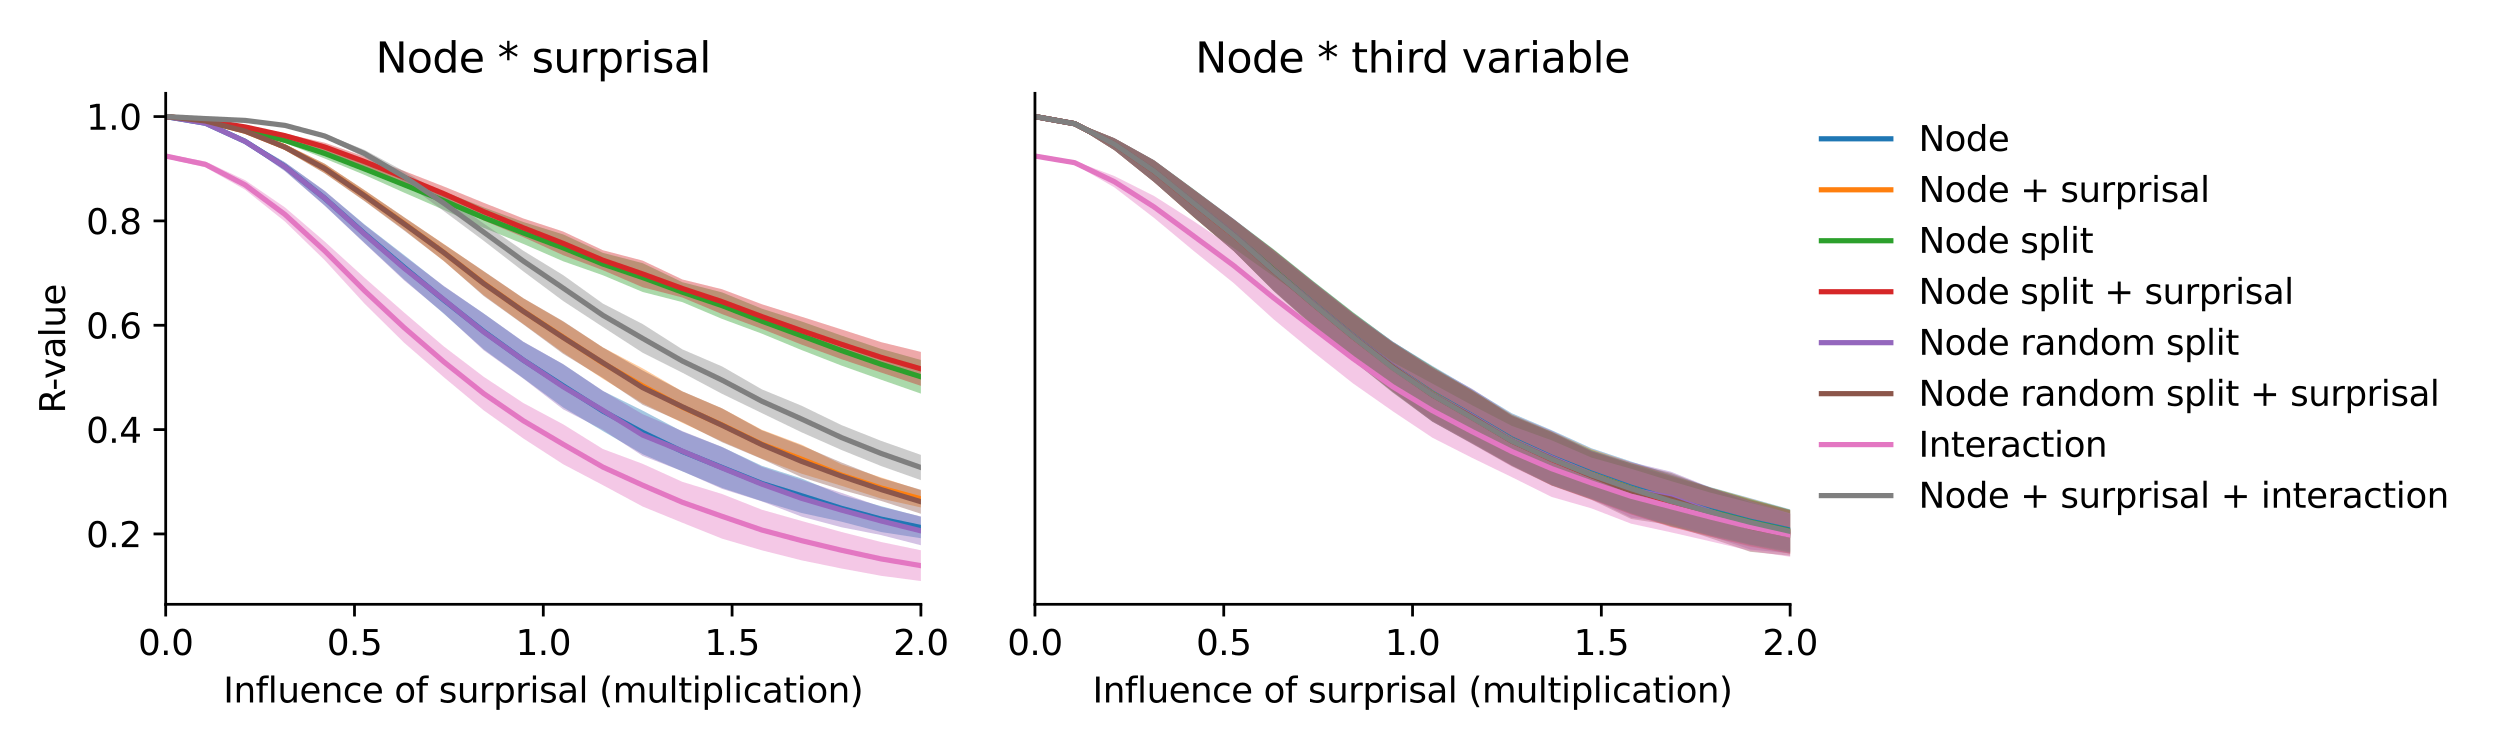 <?xml version="1.0" encoding="utf-8" standalone="no"?>
<!DOCTYPE svg PUBLIC "-//W3C//DTD SVG 1.1//EN"
  "http://www.w3.org/Graphics/SVG/1.1/DTD/svg11.dtd">
<svg xmlns:xlink="http://www.w3.org/1999/xlink" width="720pt" height="216pt" viewBox="0 0 720 216" xmlns="http://www.w3.org/2000/svg" version="1.1">
 <defs>
  <style type="text/css">*{stroke-linejoin: round; stroke-linecap: butt}</style>
 </defs>
 <g id="figure_1">
  <g id="patch_1">
   <path d="M 0 216 
L 720 216 
L 720 0 
L 0 0 
z
" style="fill: #ffffff"/>
  </g>
  <g id="axes_1">
   <g id="patch_2">
    <path d="M 47.72 174.04 
L 265.215 174.04 
L 265.215 26.88 
L 47.72 26.88 
z
" style="fill: #ffffff"/>
   </g>
   <g id="PolyCollection_1">
    <path d="M 47.72 33.569 
L 47.72 33.569 
L 59.167 35.692 
L 70.614 41.325 
L 82.061 49.205 
L 93.508 59.174 
L 104.956 69.925 
L 116.403 80.514 
L 127.85 90.381 
L 139.297 100.615 
L 150.744 108.965 
L 162.191 117.336 
L 173.638 124.163 
L 185.085 130.816 
L 196.532 135.757 
L 207.979 140.544 
L 219.427 144.337 
L 230.874 147.752 
L 242.321 150.241 
L 253.768 153.228 
L 265.215 155.016 
L 265.215 148.826 
L 265.215 148.826 
L 253.768 145.784 
L 242.321 142.561 
L 230.874 137.819 
L 219.427 134.154 
L 207.979 128.762 
L 196.532 124.308 
L 185.085 118.256 
L 173.638 112.609 
L 162.191 104.899 
L 150.744 98.487 
L 139.297 90.28 
L 127.85 82.48 
L 116.403 73.472 
L 104.956 64.624 
L 93.508 55.023 
L 82.061 46.752 
L 70.614 40.126 
L 59.167 35.272 
L 47.72 33.569 
z
" clip-path="url(#pb079bf558f)" style="fill: #1f77b4; fill-opacity: 0.4"/>
   </g>
   <g id="PolyCollection_2">
    <path d="M 47.72 33.569 
L 47.72 33.569 
L 59.167 35.045 
L 70.614 38.065 
L 82.061 43.166 
L 93.508 49.869 
L 104.956 57.825 
L 116.403 66.199 
L 127.85 75.217 
L 139.297 85.03 
L 150.744 93.346 
L 162.191 101.584 
L 173.638 109.098 
L 185.085 116.188 
L 196.532 121.787 
L 207.979 127.163 
L 219.427 132.116 
L 230.874 136.432 
L 242.321 139.909 
L 253.768 143.604 
L 265.215 146.15 
L 265.215 141.186 
L 265.215 141.186 
L 253.768 137.507 
L 242.321 133.715 
L 230.874 128.072 
L 219.427 123.772 
L 207.979 117.63 
L 196.532 112.747 
L 185.085 106.095 
L 173.638 100.06 
L 162.191 92.62 
L 150.744 85.929 
L 139.297 78.15 
L 127.85 70.302 
L 116.403 62.605 
L 104.956 54.727 
L 93.508 47.151 
L 82.061 41.531 
L 70.614 37.502 
L 59.167 34.645 
L 47.72 33.569 
z
" clip-path="url(#pb079bf558f)" style="fill: #ff7f0e; fill-opacity: 0.4"/>
   </g>
   <g id="PolyCollection_3">
    <path d="M 47.72 33.569 
L 47.72 33.569 
L 59.167 35.161 
L 70.614 37.862 
L 82.061 41.155 
L 93.508 45.657 
L 104.956 50.366 
L 116.403 55.492 
L 127.85 60.474 
L 139.297 65.622 
L 150.744 70.258 
L 162.191 75.252 
L 173.638 79.279 
L 185.085 84.091 
L 196.532 87.019 
L 207.979 91.855 
L 219.427 96.098 
L 230.874 100.829 
L 242.321 105.289 
L 253.768 109.365 
L 265.215 113.364 
L 265.215 103.673 
L 265.215 103.673 
L 253.768 100.48 
L 242.321 96.63 
L 230.874 92.582 
L 219.427 88.897 
L 207.979 84.217 
L 196.532 81.285 
L 185.085 75.792 
L 173.638 72.823 
L 162.191 67.511 
L 150.744 63.947 
L 139.297 59.718 
L 127.85 55.182 
L 116.403 50.927 
L 104.956 46.908 
L 93.508 42.734 
L 82.061 39.736 
L 70.614 36.981 
L 59.167 34.842 
L 47.72 33.569 
z
" clip-path="url(#pb079bf558f)" style="fill: #2ca02c; fill-opacity: 0.4"/>
   </g>
   <g id="PolyCollection_4">
    <path d="M 47.72 33.57 
L 47.72 33.57 
L 59.167 34.905 
L 70.614 36.826 
L 82.061 39.702 
L 93.508 43.565 
L 104.956 47.989 
L 116.403 52.926 
L 127.85 57.892 
L 139.297 63.511 
L 150.744 68.303 
L 162.191 73.508 
L 173.638 77.825 
L 185.085 82.732 
L 196.532 85.692 
L 207.979 90.485 
L 219.427 94.735 
L 230.874 99.262 
L 242.321 103.443 
L 253.768 107.293 
L 265.215 111.125 
L 265.215 101.35 
L 265.215 101.35 
L 253.768 98.541 
L 242.321 94.862 
L 230.874 91.227 
L 219.427 87.625 
L 207.979 83.307 
L 196.532 80.49 
L 185.085 75.055 
L 173.638 72.066 
L 162.191 66.675 
L 150.744 62.931 
L 139.297 58.397 
L 127.85 53.721 
L 116.403 49.247 
L 104.956 45.091 
L 93.508 41.1 
L 82.061 38.455 
L 70.614 36.298 
L 59.167 34.561 
L 47.72 33.57 
z
" clip-path="url(#pb079bf558f)" style="fill: #d62728; fill-opacity: 0.4"/>
   </g>
   <g id="PolyCollection_5">
    <path d="M 47.72 33.569 
L 47.72 33.569 
L 59.167 35.699 
L 70.614 41.345 
L 82.061 49.314 
L 93.508 59.252 
L 104.956 70.041 
L 116.403 80.775 
L 127.85 90.25 
L 139.297 100.889 
L 150.744 109.062 
L 162.191 117.897 
L 173.638 123.803 
L 185.085 131.305 
L 196.532 135.716 
L 207.979 140.808 
L 219.427 144.407 
L 230.874 148.797 
L 242.321 151.848 
L 253.768 154.102 
L 265.215 157.038 
L 265.215 148.735 
L 265.215 148.735 
L 253.768 145.976 
L 242.321 141.936 
L 230.874 138.256 
L 219.427 134.456 
L 207.979 128.737 
L 196.532 124.158 
L 185.085 119.285 
L 173.638 112.563 
L 162.191 104.88 
L 150.744 98.416 
L 139.297 90.304 
L 127.85 82.387 
L 116.403 73.728 
L 104.956 64.758 
L 93.508 54.946 
L 82.061 46.75 
L 70.614 40.137 
L 59.167 35.281 
L 47.72 33.569 
z
" clip-path="url(#pb079bf558f)" style="fill: #9467bd; fill-opacity: 0.4"/>
   </g>
   <g id="PolyCollection_6">
    <path d="M 47.72 33.57 
L 47.72 33.57 
L 59.167 35.045 
L 70.614 38.065 
L 82.061 43.255 
L 93.508 49.946 
L 104.956 57.924 
L 116.403 66.412 
L 127.85 75.192 
L 139.297 85.254 
L 150.744 93.455 
L 162.191 101.917 
L 173.638 108.872 
L 185.085 116.597 
L 196.532 121.598 
L 207.979 127.381 
L 219.427 132.202 
L 230.874 137.449 
L 242.321 141.066 
L 253.768 144.269 
L 265.215 147.969 
L 265.215 141.05 
L 265.215 141.05 
L 253.768 137.718 
L 242.321 133.191 
L 230.874 128.319 
L 219.427 123.934 
L 207.979 117.615 
L 196.532 112.709 
L 185.085 106.694 
L 173.638 100.068 
L 162.191 92.509 
L 150.744 85.903 
L 139.297 78.072 
L 127.85 70.362 
L 116.403 62.558 
L 104.956 54.769 
L 93.508 47.149 
L 82.061 41.514 
L 70.614 37.512 
L 59.167 34.646 
L 47.72 33.57 
z
" clip-path="url(#pb079bf558f)" style="fill: #8c564b; fill-opacity: 0.4"/>
   </g>
   <g id="PolyCollection_7">
    <path d="M 47.72 44.326 
L 47.72 45.555 
L 59.167 48.199 
L 70.614 54.653 
L 82.061 63.805 
L 93.508 74.934 
L 104.956 87.42 
L 116.403 98.723 
L 127.85 108.667 
L 139.297 118.183 
L 150.744 126.301 
L 162.191 133.707 
L 173.638 139.726 
L 185.085 145.888 
L 196.532 150.554 
L 207.979 155.145 
L 219.427 158.497 
L 230.874 161.388 
L 242.321 163.728 
L 253.768 165.84 
L 265.215 167.351 
L 265.215 158.476 
L 265.215 158.476 
L 253.768 156.103 
L 242.321 153.209 
L 230.874 150.042 
L 219.427 146.803 
L 207.979 142.283 
L 196.532 138.775 
L 185.085 133.583 
L 173.638 129.321 
L 162.191 122.202 
L 150.744 116.088 
L 139.297 108.507 
L 127.85 99.795 
L 116.403 90.012 
L 104.956 79.972 
L 93.508 69.56 
L 82.061 59.725 
L 70.614 51.9 
L 59.167 46.508 
L 47.72 44.326 
z
" clip-path="url(#pb079bf558f)" style="fill: #e377c2; fill-opacity: 0.4"/>
   </g>
   <g id="PolyCollection_8">
    <path d="M 47.72 33.569 
L 47.72 33.569 
L 59.167 34.213 
L 70.614 34.789 
L 82.061 36.361 
L 93.508 39.756 
L 104.956 45.279 
L 116.403 52.452 
L 127.85 60.823 
L 139.297 69.344 
L 150.744 78.178 
L 162.191 86.692 
L 173.638 94.179 
L 185.085 101.595 
L 196.532 107.35 
L 207.979 113.441 
L 219.427 118.984 
L 230.874 124.518 
L 242.321 129.589 
L 253.768 134.228 
L 265.215 138.28 
L 265.215 131.009 
L 265.215 131.009 
L 253.768 126.971 
L 242.321 122.419 
L 230.874 116.857 
L 219.427 112.142 
L 207.979 105.548 
L 196.532 100.623 
L 185.085 93.327 
L 173.638 87.44 
L 162.191 79.237 
L 150.744 72.232 
L 139.297 64.368 
L 127.85 56.26 
L 116.403 49.339 
L 104.956 43.165 
L 93.508 38.585 
L 82.061 35.86 
L 70.614 34.569 
L 59.167 34.11 
L 47.72 33.569 
z
" clip-path="url(#pb079bf558f)" style="fill: #7f7f7f; fill-opacity: 0.4"/>
   </g>
   <g id="matplotlib.axis_1">
    <g id="xtick_1">
     <g id="line2d_1">
      <defs>
       <path id="m3caf716efb" d="M 0 0 
L 0 3.5 
" style="stroke: #000000; stroke-width: 0.8"/>
      </defs>
      <g>
       <use xlink:href="#m3caf716efb" x="47.72" y="174.04" style="stroke: #000000; stroke-width: 0.8"/>
      </g>
     </g>
     <g id="text_1">
      <!-- 0.0 -->
      <g transform="translate(39.768 188.638)scale(0.1 -0.1)">
       <defs>
        <path id="DejaVuSans-30" d="M 2034 4250 
Q 1547 4250 1301 3770 
Q 1056 3291 1056 2328 
Q 1056 1369 1301 889 
Q 1547 409 2034 409 
Q 2525 409 2770 889 
Q 3016 1369 3016 2328 
Q 3016 3291 2770 3770 
Q 2525 4250 2034 4250 
z
M 2034 4750 
Q 2819 4750 3233 4129 
Q 3647 3509 3647 2328 
Q 3647 1150 3233 529 
Q 2819 -91 2034 -91 
Q 1250 -91 836 529 
Q 422 1150 422 2328 
Q 422 3509 836 4129 
Q 1250 4750 2034 4750 
z
" transform="scale(0.016)"/>
        <path id="DejaVuSans-2e" d="M 684 794 
L 1344 794 
L 1344 0 
L 684 0 
L 684 794 
z
" transform="scale(0.016)"/>
       </defs>
       <use xlink:href="#DejaVuSans-30"/>
       <use xlink:href="#DejaVuSans-2e" x="63.623"/>
       <use xlink:href="#DejaVuSans-30" x="95.41"/>
      </g>
     </g>
    </g>
    <g id="xtick_2">
     <g id="line2d_2">
      <g>
       <use xlink:href="#m3caf716efb" x="102.094" y="174.04" style="stroke: #000000; stroke-width: 0.8"/>
      </g>
     </g>
     <g id="text_2">
      <!-- 0.5 -->
      <g transform="translate(94.142 188.638)scale(0.1 -0.1)">
       <defs>
        <path id="DejaVuSans-35" d="M 691 4666 
L 3169 4666 
L 3169 4134 
L 1269 4134 
L 1269 2991 
Q 1406 3038 1543 3061 
Q 1681 3084 1819 3084 
Q 2600 3084 3056 2656 
Q 3513 2228 3513 1497 
Q 3513 744 3044 326 
Q 2575 -91 1722 -91 
Q 1428 -91 1123 -41 
Q 819 9 494 109 
L 494 744 
Q 775 591 1075 516 
Q 1375 441 1709 441 
Q 2250 441 2565 725 
Q 2881 1009 2881 1497 
Q 2881 1984 2565 2268 
Q 2250 2553 1709 2553 
Q 1456 2553 1204 2497 
Q 953 2441 691 2322 
L 691 4666 
z
" transform="scale(0.016)"/>
       </defs>
       <use xlink:href="#DejaVuSans-30"/>
       <use xlink:href="#DejaVuSans-2e" x="63.623"/>
       <use xlink:href="#DejaVuSans-35" x="95.41"/>
      </g>
     </g>
    </g>
    <g id="xtick_3">
     <g id="line2d_3">
      <g>
       <use xlink:href="#m3caf716efb" x="156.468" y="174.04" style="stroke: #000000; stroke-width: 0.8"/>
      </g>
     </g>
     <g id="text_3">
      <!-- 1.0 -->
      <g transform="translate(148.516 188.638)scale(0.1 -0.1)">
       <defs>
        <path id="DejaVuSans-31" d="M 794 531 
L 1825 531 
L 1825 4091 
L 703 3866 
L 703 4441 
L 1819 4666 
L 2450 4666 
L 2450 531 
L 3481 531 
L 3481 0 
L 794 0 
L 794 531 
z
" transform="scale(0.016)"/>
       </defs>
       <use xlink:href="#DejaVuSans-31"/>
       <use xlink:href="#DejaVuSans-2e" x="63.623"/>
       <use xlink:href="#DejaVuSans-30" x="95.41"/>
      </g>
     </g>
    </g>
    <g id="xtick_4">
     <g id="line2d_4">
      <g>
       <use xlink:href="#m3caf716efb" x="210.841" y="174.04" style="stroke: #000000; stroke-width: 0.8"/>
      </g>
     </g>
     <g id="text_4">
      <!-- 1.5 -->
      <g transform="translate(202.89 188.638)scale(0.1 -0.1)">
       <use xlink:href="#DejaVuSans-31"/>
       <use xlink:href="#DejaVuSans-2e" x="63.623"/>
       <use xlink:href="#DejaVuSans-35" x="95.41"/>
      </g>
     </g>
    </g>
    <g id="xtick_5">
     <g id="line2d_5">
      <g>
       <use xlink:href="#m3caf716efb" x="265.215" y="174.04" style="stroke: #000000; stroke-width: 0.8"/>
      </g>
     </g>
     <g id="text_5">
      <!-- 2.0 -->
      <g transform="translate(257.263 188.638)scale(0.1 -0.1)">
       <defs>
        <path id="DejaVuSans-32" d="M 1228 531 
L 3431 531 
L 3431 0 
L 469 0 
L 469 531 
Q 828 903 1448 1529 
Q 2069 2156 2228 2338 
Q 2531 2678 2651 2914 
Q 2772 3150 2772 3378 
Q 2772 3750 2511 3984 
Q 2250 4219 1831 4219 
Q 1534 4219 1204 4116 
Q 875 4013 500 3803 
L 500 4441 
Q 881 4594 1212 4672 
Q 1544 4750 1819 4750 
Q 2544 4750 2975 4387 
Q 3406 4025 3406 3419 
Q 3406 3131 3298 2873 
Q 3191 2616 2906 2266 
Q 2828 2175 2409 1742 
Q 1991 1309 1228 531 
z
" transform="scale(0.016)"/>
       </defs>
       <use xlink:href="#DejaVuSans-32"/>
       <use xlink:href="#DejaVuSans-2e" x="63.623"/>
       <use xlink:href="#DejaVuSans-30" x="95.41"/>
      </g>
     </g>
    </g>
    <g id="text_6">
     <!-- Influence of surprisal (multiplication) -->
     <g transform="translate(64.321 202.317)scale(0.1 -0.1)">
      <defs>
       <path id="DejaVuSans-49" d="M 628 4666 
L 1259 4666 
L 1259 0 
L 628 0 
L 628 4666 
z
" transform="scale(0.016)"/>
       <path id="DejaVuSans-6e" d="M 3513 2113 
L 3513 0 
L 2938 0 
L 2938 2094 
Q 2938 2591 2744 2837 
Q 2550 3084 2163 3084 
Q 1697 3084 1428 2787 
Q 1159 2491 1159 1978 
L 1159 0 
L 581 0 
L 581 3500 
L 1159 3500 
L 1159 2956 
Q 1366 3272 1645 3428 
Q 1925 3584 2291 3584 
Q 2894 3584 3203 3211 
Q 3513 2838 3513 2113 
z
" transform="scale(0.016)"/>
       <path id="DejaVuSans-66" d="M 2375 4863 
L 2375 4384 
L 1825 4384 
Q 1516 4384 1395 4259 
Q 1275 4134 1275 3809 
L 1275 3500 
L 2222 3500 
L 2222 3053 
L 1275 3053 
L 1275 0 
L 697 0 
L 697 3053 
L 147 3053 
L 147 3500 
L 697 3500 
L 697 3744 
Q 697 4328 969 4595 
Q 1241 4863 1831 4863 
L 2375 4863 
z
" transform="scale(0.016)"/>
       <path id="DejaVuSans-6c" d="M 603 4863 
L 1178 4863 
L 1178 0 
L 603 0 
L 603 4863 
z
" transform="scale(0.016)"/>
       <path id="DejaVuSans-75" d="M 544 1381 
L 544 3500 
L 1119 3500 
L 1119 1403 
Q 1119 906 1312 657 
Q 1506 409 1894 409 
Q 2359 409 2629 706 
Q 2900 1003 2900 1516 
L 2900 3500 
L 3475 3500 
L 3475 0 
L 2900 0 
L 2900 538 
Q 2691 219 2414 64 
Q 2138 -91 1772 -91 
Q 1169 -91 856 284 
Q 544 659 544 1381 
z
M 1991 3584 
L 1991 3584 
z
" transform="scale(0.016)"/>
       <path id="DejaVuSans-65" d="M 3597 1894 
L 3597 1613 
L 953 1613 
Q 991 1019 1311 708 
Q 1631 397 2203 397 
Q 2534 397 2845 478 
Q 3156 559 3463 722 
L 3463 178 
Q 3153 47 2828 -22 
Q 2503 -91 2169 -91 
Q 1331 -91 842 396 
Q 353 884 353 1716 
Q 353 2575 817 3079 
Q 1281 3584 2069 3584 
Q 2775 3584 3186 3129 
Q 3597 2675 3597 1894 
z
M 3022 2063 
Q 3016 2534 2758 2815 
Q 2500 3097 2075 3097 
Q 1594 3097 1305 2825 
Q 1016 2553 972 2059 
L 3022 2063 
z
" transform="scale(0.016)"/>
       <path id="DejaVuSans-63" d="M 3122 3366 
L 3122 2828 
Q 2878 2963 2633 3030 
Q 2388 3097 2138 3097 
Q 1578 3097 1268 2742 
Q 959 2388 959 1747 
Q 959 1106 1268 751 
Q 1578 397 2138 397 
Q 2388 397 2633 464 
Q 2878 531 3122 666 
L 3122 134 
Q 2881 22 2623 -34 
Q 2366 -91 2075 -91 
Q 1284 -91 818 406 
Q 353 903 353 1747 
Q 353 2603 823 3093 
Q 1294 3584 2113 3584 
Q 2378 3584 2631 3529 
Q 2884 3475 3122 3366 
z
" transform="scale(0.016)"/>
       <path id="DejaVuSans-20" transform="scale(0.016)"/>
       <path id="DejaVuSans-6f" d="M 1959 3097 
Q 1497 3097 1228 2736 
Q 959 2375 959 1747 
Q 959 1119 1226 758 
Q 1494 397 1959 397 
Q 2419 397 2687 759 
Q 2956 1122 2956 1747 
Q 2956 2369 2687 2733 
Q 2419 3097 1959 3097 
z
M 1959 3584 
Q 2709 3584 3137 3096 
Q 3566 2609 3566 1747 
Q 3566 888 3137 398 
Q 2709 -91 1959 -91 
Q 1206 -91 779 398 
Q 353 888 353 1747 
Q 353 2609 779 3096 
Q 1206 3584 1959 3584 
z
" transform="scale(0.016)"/>
       <path id="DejaVuSans-73" d="M 2834 3397 
L 2834 2853 
Q 2591 2978 2328 3040 
Q 2066 3103 1784 3103 
Q 1356 3103 1142 2972 
Q 928 2841 928 2578 
Q 928 2378 1081 2264 
Q 1234 2150 1697 2047 
L 1894 2003 
Q 2506 1872 2764 1633 
Q 3022 1394 3022 966 
Q 3022 478 2636 193 
Q 2250 -91 1575 -91 
Q 1294 -91 989 -36 
Q 684 19 347 128 
L 347 722 
Q 666 556 975 473 
Q 1284 391 1588 391 
Q 1994 391 2212 530 
Q 2431 669 2431 922 
Q 2431 1156 2273 1281 
Q 2116 1406 1581 1522 
L 1381 1569 
Q 847 1681 609 1914 
Q 372 2147 372 2553 
Q 372 3047 722 3315 
Q 1072 3584 1716 3584 
Q 2034 3584 2315 3537 
Q 2597 3491 2834 3397 
z
" transform="scale(0.016)"/>
       <path id="DejaVuSans-72" d="M 2631 2963 
Q 2534 3019 2420 3045 
Q 2306 3072 2169 3072 
Q 1681 3072 1420 2755 
Q 1159 2438 1159 1844 
L 1159 0 
L 581 0 
L 581 3500 
L 1159 3500 
L 1159 2956 
Q 1341 3275 1631 3429 
Q 1922 3584 2338 3584 
Q 2397 3584 2469 3576 
Q 2541 3569 2628 3553 
L 2631 2963 
z
" transform="scale(0.016)"/>
       <path id="DejaVuSans-70" d="M 1159 525 
L 1159 -1331 
L 581 -1331 
L 581 3500 
L 1159 3500 
L 1159 2969 
Q 1341 3281 1617 3432 
Q 1894 3584 2278 3584 
Q 2916 3584 3314 3078 
Q 3713 2572 3713 1747 
Q 3713 922 3314 415 
Q 2916 -91 2278 -91 
Q 1894 -91 1617 61 
Q 1341 213 1159 525 
z
M 3116 1747 
Q 3116 2381 2855 2742 
Q 2594 3103 2138 3103 
Q 1681 3103 1420 2742 
Q 1159 2381 1159 1747 
Q 1159 1113 1420 752 
Q 1681 391 2138 391 
Q 2594 391 2855 752 
Q 3116 1113 3116 1747 
z
" transform="scale(0.016)"/>
       <path id="DejaVuSans-69" d="M 603 3500 
L 1178 3500 
L 1178 0 
L 603 0 
L 603 3500 
z
M 603 4863 
L 1178 4863 
L 1178 4134 
L 603 4134 
L 603 4863 
z
" transform="scale(0.016)"/>
       <path id="DejaVuSans-61" d="M 2194 1759 
Q 1497 1759 1228 1600 
Q 959 1441 959 1056 
Q 959 750 1161 570 
Q 1363 391 1709 391 
Q 2188 391 2477 730 
Q 2766 1069 2766 1631 
L 2766 1759 
L 2194 1759 
z
M 3341 1997 
L 3341 0 
L 2766 0 
L 2766 531 
Q 2569 213 2275 61 
Q 1981 -91 1556 -91 
Q 1019 -91 701 211 
Q 384 513 384 1019 
Q 384 1609 779 1909 
Q 1175 2209 1959 2209 
L 2766 2209 
L 2766 2266 
Q 2766 2663 2505 2880 
Q 2244 3097 1772 3097 
Q 1472 3097 1187 3025 
Q 903 2953 641 2809 
L 641 3341 
Q 956 3463 1253 3523 
Q 1550 3584 1831 3584 
Q 2591 3584 2966 3190 
Q 3341 2797 3341 1997 
z
" transform="scale(0.016)"/>
       <path id="DejaVuSans-28" d="M 1984 4856 
Q 1566 4138 1362 3434 
Q 1159 2731 1159 2009 
Q 1159 1288 1364 580 
Q 1569 -128 1984 -844 
L 1484 -844 
Q 1016 -109 783 600 
Q 550 1309 550 2009 
Q 550 2706 781 3412 
Q 1013 4119 1484 4856 
L 1984 4856 
z
" transform="scale(0.016)"/>
       <path id="DejaVuSans-6d" d="M 3328 2828 
Q 3544 3216 3844 3400 
Q 4144 3584 4550 3584 
Q 5097 3584 5394 3201 
Q 5691 2819 5691 2113 
L 5691 0 
L 5113 0 
L 5113 2094 
Q 5113 2597 4934 2840 
Q 4756 3084 4391 3084 
Q 3944 3084 3684 2787 
Q 3425 2491 3425 1978 
L 3425 0 
L 2847 0 
L 2847 2094 
Q 2847 2600 2669 2842 
Q 2491 3084 2119 3084 
Q 1678 3084 1418 2786 
Q 1159 2488 1159 1978 
L 1159 0 
L 581 0 
L 581 3500 
L 1159 3500 
L 1159 2956 
Q 1356 3278 1631 3431 
Q 1906 3584 2284 3584 
Q 2666 3584 2933 3390 
Q 3200 3197 3328 2828 
z
" transform="scale(0.016)"/>
       <path id="DejaVuSans-74" d="M 1172 4494 
L 1172 3500 
L 2356 3500 
L 2356 3053 
L 1172 3053 
L 1172 1153 
Q 1172 725 1289 603 
Q 1406 481 1766 481 
L 2356 481 
L 2356 0 
L 1766 0 
Q 1100 0 847 248 
Q 594 497 594 1153 
L 594 3053 
L 172 3053 
L 172 3500 
L 594 3500 
L 594 4494 
L 1172 4494 
z
" transform="scale(0.016)"/>
       <path id="DejaVuSans-29" d="M 513 4856 
L 1013 4856 
Q 1481 4119 1714 3412 
Q 1947 2706 1947 2009 
Q 1947 1309 1714 600 
Q 1481 -109 1013 -844 
L 513 -844 
Q 928 -128 1133 580 
Q 1338 1288 1338 2009 
Q 1338 2731 1133 3434 
Q 928 4138 513 4856 
z
" transform="scale(0.016)"/>
      </defs>
      <use xlink:href="#DejaVuSans-49"/>
      <use xlink:href="#DejaVuSans-6e" x="29.492"/>
      <use xlink:href="#DejaVuSans-66" x="92.871"/>
      <use xlink:href="#DejaVuSans-6c" x="128.076"/>
      <use xlink:href="#DejaVuSans-75" x="155.859"/>
      <use xlink:href="#DejaVuSans-65" x="219.238"/>
      <use xlink:href="#DejaVuSans-6e" x="280.762"/>
      <use xlink:href="#DejaVuSans-63" x="344.141"/>
      <use xlink:href="#DejaVuSans-65" x="399.121"/>
      <use xlink:href="#DejaVuSans-20" x="460.645"/>
      <use xlink:href="#DejaVuSans-6f" x="492.432"/>
      <use xlink:href="#DejaVuSans-66" x="553.613"/>
      <use xlink:href="#DejaVuSans-20" x="588.818"/>
      <use xlink:href="#DejaVuSans-73" x="620.605"/>
      <use xlink:href="#DejaVuSans-75" x="672.705"/>
      <use xlink:href="#DejaVuSans-72" x="736.084"/>
      <use xlink:href="#DejaVuSans-70" x="777.197"/>
      <use xlink:href="#DejaVuSans-72" x="840.674"/>
      <use xlink:href="#DejaVuSans-69" x="881.787"/>
      <use xlink:href="#DejaVuSans-73" x="909.57"/>
      <use xlink:href="#DejaVuSans-61" x="961.67"/>
      <use xlink:href="#DejaVuSans-6c" x="1022.949"/>
      <use xlink:href="#DejaVuSans-20" x="1050.732"/>
      <use xlink:href="#DejaVuSans-28" x="1082.52"/>
      <use xlink:href="#DejaVuSans-6d" x="1121.533"/>
      <use xlink:href="#DejaVuSans-75" x="1218.945"/>
      <use xlink:href="#DejaVuSans-6c" x="1282.324"/>
      <use xlink:href="#DejaVuSans-74" x="1310.107"/>
      <use xlink:href="#DejaVuSans-69" x="1349.316"/>
      <use xlink:href="#DejaVuSans-70" x="1377.1"/>
      <use xlink:href="#DejaVuSans-6c" x="1440.576"/>
      <use xlink:href="#DejaVuSans-69" x="1468.359"/>
      <use xlink:href="#DejaVuSans-63" x="1496.143"/>
      <use xlink:href="#DejaVuSans-61" x="1551.123"/>
      <use xlink:href="#DejaVuSans-74" x="1612.402"/>
      <use xlink:href="#DejaVuSans-69" x="1651.611"/>
      <use xlink:href="#DejaVuSans-6f" x="1679.395"/>
      <use xlink:href="#DejaVuSans-6e" x="1740.576"/>
      <use xlink:href="#DejaVuSans-29" x="1803.955"/>
     </g>
    </g>
   </g>
   <g id="matplotlib.axis_2">
    <g id="ytick_1">
     <g id="line2d_6">
      <defs>
       <path id="m7977a4d9d4" d="M 0 0 
L -3.5 0 
" style="stroke: #000000; stroke-width: 0.8"/>
      </defs>
      <g>
       <use xlink:href="#m7977a4d9d4" x="47.72" y="153.778" style="stroke: #000000; stroke-width: 0.8"/>
      </g>
     </g>
     <g id="text_7">
      <!-- 0.2 -->
      <g transform="translate(24.817 157.577)scale(0.1 -0.1)">
       <use xlink:href="#DejaVuSans-30"/>
       <use xlink:href="#DejaVuSans-2e" x="63.623"/>
       <use xlink:href="#DejaVuSans-32" x="95.41"/>
      </g>
     </g>
    </g>
    <g id="ytick_2">
     <g id="line2d_7">
      <g>
       <use xlink:href="#m7977a4d9d4" x="47.72" y="123.726" style="stroke: #000000; stroke-width: 0.8"/>
      </g>
     </g>
     <g id="text_8">
      <!-- 0.4 -->
      <g transform="translate(24.817 127.525)scale(0.1 -0.1)">
       <defs>
        <path id="DejaVuSans-34" d="M 2419 4116 
L 825 1625 
L 2419 1625 
L 2419 4116 
z
M 2253 4666 
L 3047 4666 
L 3047 1625 
L 3713 1625 
L 3713 1100 
L 3047 1100 
L 3047 0 
L 2419 0 
L 2419 1100 
L 313 1100 
L 313 1709 
L 2253 4666 
z
" transform="scale(0.016)"/>
       </defs>
       <use xlink:href="#DejaVuSans-30"/>
       <use xlink:href="#DejaVuSans-2e" x="63.623"/>
       <use xlink:href="#DejaVuSans-34" x="95.41"/>
      </g>
     </g>
    </g>
    <g id="ytick_3">
     <g id="line2d_8">
      <g>
       <use xlink:href="#m7977a4d9d4" x="47.72" y="93.673" style="stroke: #000000; stroke-width: 0.8"/>
      </g>
     </g>
     <g id="text_9">
      <!-- 0.6 -->
      <g transform="translate(24.817 97.473)scale(0.1 -0.1)">
       <defs>
        <path id="DejaVuSans-36" d="M 2113 2584 
Q 1688 2584 1439 2293 
Q 1191 2003 1191 1497 
Q 1191 994 1439 701 
Q 1688 409 2113 409 
Q 2538 409 2786 701 
Q 3034 994 3034 1497 
Q 3034 2003 2786 2293 
Q 2538 2584 2113 2584 
z
M 3366 4563 
L 3366 3988 
Q 3128 4100 2886 4159 
Q 2644 4219 2406 4219 
Q 1781 4219 1451 3797 
Q 1122 3375 1075 2522 
Q 1259 2794 1537 2939 
Q 1816 3084 2150 3084 
Q 2853 3084 3261 2657 
Q 3669 2231 3669 1497 
Q 3669 778 3244 343 
Q 2819 -91 2113 -91 
Q 1303 -91 875 529 
Q 447 1150 447 2328 
Q 447 3434 972 4092 
Q 1497 4750 2381 4750 
Q 2619 4750 2861 4703 
Q 3103 4656 3366 4563 
z
" transform="scale(0.016)"/>
       </defs>
       <use xlink:href="#DejaVuSans-30"/>
       <use xlink:href="#DejaVuSans-2e" x="63.623"/>
       <use xlink:href="#DejaVuSans-36" x="95.41"/>
      </g>
     </g>
    </g>
    <g id="ytick_4">
     <g id="line2d_9">
      <g>
       <use xlink:href="#m7977a4d9d4" x="47.72" y="63.621" style="stroke: #000000; stroke-width: 0.8"/>
      </g>
     </g>
     <g id="text_10">
      <!-- 0.8 -->
      <g transform="translate(24.817 67.421)scale(0.1 -0.1)">
       <defs>
        <path id="DejaVuSans-38" d="M 2034 2216 
Q 1584 2216 1326 1975 
Q 1069 1734 1069 1313 
Q 1069 891 1326 650 
Q 1584 409 2034 409 
Q 2484 409 2743 651 
Q 3003 894 3003 1313 
Q 3003 1734 2745 1975 
Q 2488 2216 2034 2216 
z
M 1403 2484 
Q 997 2584 770 2862 
Q 544 3141 544 3541 
Q 544 4100 942 4425 
Q 1341 4750 2034 4750 
Q 2731 4750 3128 4425 
Q 3525 4100 3525 3541 
Q 3525 3141 3298 2862 
Q 3072 2584 2669 2484 
Q 3125 2378 3379 2068 
Q 3634 1759 3634 1313 
Q 3634 634 3220 271 
Q 2806 -91 2034 -91 
Q 1263 -91 848 271 
Q 434 634 434 1313 
Q 434 1759 690 2068 
Q 947 2378 1403 2484 
z
M 1172 3481 
Q 1172 3119 1398 2916 
Q 1625 2713 2034 2713 
Q 2441 2713 2670 2916 
Q 2900 3119 2900 3481 
Q 2900 3844 2670 4047 
Q 2441 4250 2034 4250 
Q 1625 4250 1398 4047 
Q 1172 3844 1172 3481 
z
" transform="scale(0.016)"/>
       </defs>
       <use xlink:href="#DejaVuSans-30"/>
       <use xlink:href="#DejaVuSans-2e" x="63.623"/>
       <use xlink:href="#DejaVuSans-38" x="95.41"/>
      </g>
     </g>
    </g>
    <g id="ytick_5">
     <g id="line2d_10">
      <g>
       <use xlink:href="#m7977a4d9d4" x="47.72" y="33.569" style="stroke: #000000; stroke-width: 0.8"/>
      </g>
     </g>
     <g id="text_11">
      <!-- 1.0 -->
      <g transform="translate(24.817 37.368)scale(0.1 -0.1)">
       <use xlink:href="#DejaVuSans-31"/>
       <use xlink:href="#DejaVuSans-2e" x="63.623"/>
       <use xlink:href="#DejaVuSans-30" x="95.41"/>
      </g>
     </g>
    </g>
    <g id="text_12">
     <!-- R-value -->
     <g transform="translate(18.737 119.065)rotate(-90)scale(0.1 -0.1)">
      <defs>
       <path id="DejaVuSans-52" d="M 2841 2188 
Q 3044 2119 3236 1894 
Q 3428 1669 3622 1275 
L 4263 0 
L 3584 0 
L 2988 1197 
Q 2756 1666 2539 1819 
Q 2322 1972 1947 1972 
L 1259 1972 
L 1259 0 
L 628 0 
L 628 4666 
L 2053 4666 
Q 2853 4666 3247 4331 
Q 3641 3997 3641 3322 
Q 3641 2881 3436 2590 
Q 3231 2300 2841 2188 
z
M 1259 4147 
L 1259 2491 
L 2053 2491 
Q 2509 2491 2742 2702 
Q 2975 2913 2975 3322 
Q 2975 3731 2742 3939 
Q 2509 4147 2053 4147 
L 1259 4147 
z
" transform="scale(0.016)"/>
       <path id="DejaVuSans-2d" d="M 313 2009 
L 1997 2009 
L 1997 1497 
L 313 1497 
L 313 2009 
z
" transform="scale(0.016)"/>
       <path id="DejaVuSans-76" d="M 191 3500 
L 800 3500 
L 1894 563 
L 2988 3500 
L 3597 3500 
L 2284 0 
L 1503 0 
L 191 3500 
z
" transform="scale(0.016)"/>
      </defs>
      <use xlink:href="#DejaVuSans-52"/>
      <use xlink:href="#DejaVuSans-2d" x="65.482"/>
      <use xlink:href="#DejaVuSans-76" x="98.941"/>
      <use xlink:href="#DejaVuSans-61" x="158.121"/>
      <use xlink:href="#DejaVuSans-6c" x="219.4"/>
      <use xlink:href="#DejaVuSans-75" x="247.184"/>
      <use xlink:href="#DejaVuSans-65" x="310.562"/>
     </g>
    </g>
   </g>
   <g id="line2d_11">
    <path d="M 47.72 33.569 
L 59.167 35.482 
L 70.614 40.725 
L 82.061 47.978 
L 93.508 57.098 
L 104.956 67.274 
L 116.403 76.993 
L 127.85 86.43 
L 139.297 95.448 
L 150.744 103.726 
L 162.191 111.117 
L 173.638 118.386 
L 185.085 124.536 
L 196.532 130.033 
L 207.979 134.653 
L 219.427 139.245 
L 230.874 142.785 
L 242.321 146.401 
L 253.768 149.506 
L 265.215 151.921 
" clip-path="url(#pb079bf558f)" style="fill: none; stroke: #1f77b4; stroke-width: 1.5; stroke-linecap: square"/>
   </g>
   <g id="line2d_12">
    <path d="M 47.72 33.569 
L 59.167 34.845 
L 70.614 37.783 
L 82.061 42.349 
L 93.508 48.51 
L 104.956 56.276 
L 116.403 64.402 
L 127.85 72.76 
L 139.297 81.59 
L 150.744 89.638 
L 162.191 97.102 
L 173.638 104.579 
L 185.085 111.141 
L 196.532 117.267 
L 207.979 122.396 
L 219.427 127.944 
L 230.874 132.252 
L 242.321 136.812 
L 253.768 140.555 
L 265.215 143.668 
" clip-path="url(#pb079bf558f)" style="fill: none; stroke: #ff7f0e; stroke-width: 1.5; stroke-linecap: square"/>
   </g>
   <g id="line2d_13">
    <path d="M 47.72 33.569 
L 59.167 35.002 
L 70.614 37.422 
L 82.061 40.445 
L 93.508 44.196 
L 104.956 48.637 
L 116.403 53.209 
L 127.85 57.828 
L 139.297 62.67 
L 150.744 67.102 
L 162.191 71.381 
L 173.638 76.051 
L 185.085 79.942 
L 196.532 84.152 
L 207.979 88.036 
L 219.427 92.497 
L 230.874 96.706 
L 242.321 100.959 
L 253.768 104.922 
L 265.215 108.518 
" clip-path="url(#pb079bf558f)" style="fill: none; stroke: #2ca02c; stroke-width: 1.5; stroke-linecap: square"/>
   </g>
   <g id="line2d_14">
    <path d="M 47.72 33.57 
L 59.167 34.733 
L 70.614 36.562 
L 82.061 39.078 
L 93.508 42.333 
L 104.956 46.54 
L 116.403 51.087 
L 127.85 55.806 
L 139.297 60.954 
L 150.744 65.617 
L 162.191 70.091 
L 173.638 74.946 
L 185.085 78.894 
L 196.532 83.091 
L 207.979 86.896 
L 219.427 91.18 
L 230.874 95.245 
L 242.321 99.153 
L 253.768 102.917 
L 265.215 106.238 
" clip-path="url(#pb079bf558f)" style="fill: none; stroke: #d62728; stroke-width: 1.5; stroke-linecap: square"/>
   </g>
   <g id="line2d_15">
    <path d="M 47.72 33.569 
L 59.167 35.49 
L 70.614 40.741 
L 82.061 48.032 
L 93.508 57.099 
L 104.956 67.399 
L 116.403 77.251 
L 127.85 86.319 
L 139.297 95.596 
L 150.744 103.739 
L 162.191 111.388 
L 173.638 118.183 
L 185.085 125.295 
L 196.532 129.937 
L 207.979 134.773 
L 219.427 139.431 
L 230.874 143.527 
L 242.321 146.892 
L 253.768 150.039 
L 265.215 152.887 
" clip-path="url(#pb079bf558f)" style="fill: none; stroke: #9467bd; stroke-width: 1.5; stroke-linecap: square"/>
   </g>
   <g id="line2d_16">
    <path d="M 47.72 33.57 
L 59.167 34.845 
L 70.614 37.789 
L 82.061 42.384 
L 93.508 48.547 
L 104.956 56.347 
L 116.403 64.485 
L 127.85 72.777 
L 139.297 81.663 
L 150.744 89.679 
L 162.191 97.213 
L 173.638 104.47 
L 185.085 111.646 
L 196.532 117.154 
L 207.979 122.498 
L 219.427 128.068 
L 230.874 132.884 
L 242.321 137.128 
L 253.768 140.994 
L 265.215 144.509 
" clip-path="url(#pb079bf558f)" style="fill: none; stroke: #8c564b; stroke-width: 1.5; stroke-linecap: square"/>
   </g>
   <g id="line2d_17">
    <path d="M 47.72 44.94 
L 59.167 47.354 
L 70.614 53.276 
L 82.061 61.765 
L 93.508 72.247 
L 104.956 83.696 
L 116.403 94.368 
L 127.85 104.231 
L 139.297 113.345 
L 150.744 121.194 
L 162.191 127.954 
L 173.638 134.523 
L 185.085 139.735 
L 196.532 144.665 
L 207.979 148.714 
L 219.427 152.65 
L 230.874 155.715 
L 242.321 158.469 
L 253.768 160.972 
L 265.215 162.914 
" clip-path="url(#pb079bf558f)" style="fill: none; stroke: #e377c2; stroke-width: 1.5; stroke-linecap: square"/>
   </g>
   <g id="line2d_18">
    <path d="M 47.72 33.569 
L 59.167 34.162 
L 70.614 34.679 
L 82.061 36.111 
L 93.508 39.171 
L 104.956 44.222 
L 116.403 50.896 
L 127.85 58.541 
L 139.297 66.856 
L 150.744 75.205 
L 162.191 82.965 
L 173.638 90.809 
L 185.085 97.461 
L 196.532 103.987 
L 207.979 109.495 
L 219.427 115.563 
L 230.874 120.687 
L 242.321 126.004 
L 253.768 130.6 
L 265.215 134.644 
" clip-path="url(#pb079bf558f)" style="fill: none; stroke: #7f7f7f; stroke-width: 1.5; stroke-linecap: square"/>
   </g>
   <g id="patch_3">
    <path d="M 47.72 174.04 
L 47.72 26.88 
" style="fill: none; stroke: #000000; stroke-width: 0.8; stroke-linejoin: miter; stroke-linecap: square"/>
   </g>
   <g id="patch_4">
    <path d="M 47.72 174.04 
L 265.215 174.04 
" style="fill: none; stroke: #000000; stroke-width: 0.8; stroke-linejoin: miter; stroke-linecap: square"/>
   </g>
   <g id="text_13">
    <!-- Node * surprisal -->
    <g transform="translate(108.186 20.88)scale(0.12 -0.12)">
     <defs>
      <path id="DejaVuSans-4e" d="M 628 4666 
L 1478 4666 
L 3547 763 
L 3547 4666 
L 4159 4666 
L 4159 0 
L 3309 0 
L 1241 3903 
L 1241 0 
L 628 0 
L 628 4666 
z
" transform="scale(0.016)"/>
      <path id="DejaVuSans-64" d="M 2906 2969 
L 2906 4863 
L 3481 4863 
L 3481 0 
L 2906 0 
L 2906 525 
Q 2725 213 2448 61 
Q 2172 -91 1784 -91 
Q 1150 -91 751 415 
Q 353 922 353 1747 
Q 353 2572 751 3078 
Q 1150 3584 1784 3584 
Q 2172 3584 2448 3432 
Q 2725 3281 2906 2969 
z
M 947 1747 
Q 947 1113 1208 752 
Q 1469 391 1925 391 
Q 2381 391 2643 752 
Q 2906 1113 2906 1747 
Q 2906 2381 2643 2742 
Q 2381 3103 1925 3103 
Q 1469 3103 1208 2742 
Q 947 2381 947 1747 
z
" transform="scale(0.016)"/>
      <path id="DejaVuSans-2a" d="M 3009 3897 
L 1888 3291 
L 3009 2681 
L 2828 2375 
L 1778 3009 
L 1778 1831 
L 1422 1831 
L 1422 3009 
L 372 2375 
L 191 2681 
L 1313 3291 
L 191 3897 
L 372 4206 
L 1422 3572 
L 1422 4750 
L 1778 4750 
L 1778 3572 
L 2828 4206 
L 3009 3897 
z
" transform="scale(0.016)"/>
     </defs>
     <use xlink:href="#DejaVuSans-4e"/>
     <use xlink:href="#DejaVuSans-6f" x="74.805"/>
     <use xlink:href="#DejaVuSans-64" x="135.986"/>
     <use xlink:href="#DejaVuSans-65" x="199.463"/>
     <use xlink:href="#DejaVuSans-20" x="260.986"/>
     <use xlink:href="#DejaVuSans-2a" x="292.773"/>
     <use xlink:href="#DejaVuSans-20" x="342.773"/>
     <use xlink:href="#DejaVuSans-73" x="374.561"/>
     <use xlink:href="#DejaVuSans-75" x="426.66"/>
     <use xlink:href="#DejaVuSans-72" x="490.039"/>
     <use xlink:href="#DejaVuSans-70" x="531.152"/>
     <use xlink:href="#DejaVuSans-72" x="594.629"/>
     <use xlink:href="#DejaVuSans-69" x="635.742"/>
     <use xlink:href="#DejaVuSans-73" x="663.525"/>
     <use xlink:href="#DejaVuSans-61" x="715.625"/>
     <use xlink:href="#DejaVuSans-6c" x="776.904"/>
    </g>
   </g>
  </g>
  <g id="axes_2">
   <g id="patch_5">
    <path d="M 298.065 174.04 
L 515.56 174.04 
L 515.56 26.88 
L 298.065 26.88 
z
" style="fill: #ffffff"/>
   </g>
   <g id="PolyCollection_9">
    <path d="M 298.065 33.569 
L 298.065 33.569 
L 309.512 36.053 
L 320.959 43.225 
L 332.406 52.41 
L 343.853 62.499 
L 355.301 72.194 
L 366.748 83.497 
L 378.195 93.631 
L 389.642 103.461 
L 401.089 112.639 
L 412.536 121.047 
L 423.983 127.335 
L 435.43 133.843 
L 446.877 139.472 
L 458.324 143.391 
L 469.772 147.709 
L 481.219 151.047 
L 492.666 153.821 
L 504.113 156.739 
L 515.56 158.591 
L 515.56 146.702 
L 515.56 146.702 
L 504.113 143.481 
L 492.666 140.318 
L 481.219 136.625 
L 469.772 132.93 
L 458.324 129.093 
L 446.877 123.892 
L 435.43 119.034 
L 423.983 112.114 
L 412.536 105.375 
L 401.089 98.389 
L 389.642 89.98 
L 378.195 81.022 
L 366.748 71.832 
L 355.301 63.102 
L 343.853 54.551 
L 332.406 46.152 
L 320.959 39.831 
L 309.512 35.208 
L 298.065 33.569 
z
" clip-path="url(#pfeaf8131ec)" style="fill: #1f77b4; fill-opacity: 0.4"/>
   </g>
   <g id="PolyCollection_10">
    <path d="M 298.065 33.569 
L 298.065 33.569 
L 309.512 36.051 
L 320.959 43.231 
L 332.406 52.413 
L 343.853 62.506 
L 355.301 72.229 
L 366.748 83.505 
L 378.195 93.672 
L 389.642 103.495 
L 401.089 112.663 
L 412.536 121.073 
L 423.983 127.452 
L 435.43 134.011 
L 446.877 139.712 
L 458.324 143.743 
L 469.772 148.142 
L 481.219 151.685 
L 492.666 154.514 
L 504.113 157.466 
L 515.56 159.435 
L 515.56 146.885 
L 515.56 146.885 
L 504.113 143.641 
L 492.666 140.433 
L 481.219 136.871 
L 469.772 133.205 
L 458.324 129.383 
L 446.877 124.248 
L 435.43 119.377 
L 423.983 112.486 
L 412.536 105.702 
L 401.089 98.671 
L 389.642 90.212 
L 378.195 81.241 
L 366.748 72.047 
L 355.301 63.214 
L 343.853 54.664 
L 332.406 46.211 
L 320.959 39.858 
L 309.512 35.208 
L 298.065 33.569 
z
" clip-path="url(#pfeaf8131ec)" style="fill: #ff7f0e; fill-opacity: 0.4"/>
   </g>
   <g id="PolyCollection_11">
    <path d="M 298.065 33.569 
L 298.065 33.569 
L 309.512 36.062 
L 320.959 43.251 
L 332.406 52.447 
L 343.853 62.585 
L 355.301 72.279 
L 366.748 83.713 
L 378.195 93.927 
L 389.642 103.772 
L 401.089 112.923 
L 412.536 121.352 
L 423.983 127.605 
L 435.43 134.037 
L 446.877 139.74 
L 458.324 143.717 
L 469.772 147.952 
L 481.219 151.54 
L 492.666 154.237 
L 504.113 156.845 
L 515.56 158.963 
L 515.56 146.832 
L 515.56 146.832 
L 504.113 143.811 
L 492.666 140.443 
L 481.219 137.053 
L 469.772 133.515 
L 458.324 129.632 
L 446.877 124.424 
L 435.43 119.525 
L 423.983 112.527 
L 412.536 105.603 
L 401.089 98.421 
L 389.642 89.892 
L 378.195 80.939 
L 366.748 71.739 
L 355.301 63.12 
L 343.853 54.587 
L 332.406 46.195 
L 320.959 39.819 
L 309.512 35.208 
L 298.065 33.569 
z
" clip-path="url(#pfeaf8131ec)" style="fill: #2ca02c; fill-opacity: 0.4"/>
   </g>
   <g id="PolyCollection_12">
    <path d="M 298.065 33.57 
L 298.065 33.57 
L 309.512 36.061 
L 320.959 43.253 
L 332.406 52.459 
L 343.853 62.593 
L 355.301 72.298 
L 366.748 83.711 
L 378.195 93.901 
L 389.642 103.76 
L 401.089 112.901 
L 412.536 121.353 
L 423.983 127.678 
L 435.43 134.149 
L 446.877 139.862 
L 458.324 143.933 
L 469.772 148.173 
L 481.219 151.801 
L 492.666 154.614 
L 504.113 157.259 
L 515.56 159.492 
L 515.56 147.025 
L 515.56 147.025 
L 504.113 144.066 
L 492.666 140.614 
L 481.219 137.343 
L 469.772 133.853 
L 458.324 129.952 
L 446.877 124.807 
L 435.43 119.902 
L 423.983 112.91 
L 412.536 106.017 
L 401.089 98.813 
L 389.642 90.243 
L 378.195 81.23 
L 366.748 71.985 
L 355.301 63.252 
L 343.853 54.7 
L 332.406 46.246 
L 320.959 39.849 
L 309.512 35.211 
L 298.065 33.57 
z
" clip-path="url(#pfeaf8131ec)" style="fill: #d62728; fill-opacity: 0.4"/>
   </g>
   <g id="PolyCollection_13">
    <path d="M 298.065 33.569 
L 298.065 33.569 
L 309.512 36.049 
L 320.959 43.259 
L 332.406 52.464 
L 343.853 62.47 
L 355.301 72.247 
L 366.748 83.602 
L 378.195 93.581 
L 389.642 103.352 
L 401.089 112.72 
L 412.536 121.423 
L 423.983 127.758 
L 435.43 134.194 
L 446.877 139.595 
L 458.324 143.619 
L 469.772 149.085 
L 481.219 150.705 
L 492.666 154.38 
L 504.113 158.284 
L 515.56 159.36 
L 515.56 147.872 
L 515.56 147.872 
L 504.113 144.406 
L 492.666 140.431 
L 481.219 135.839 
L 469.772 133.111 
L 458.324 129.765 
L 446.877 124.079 
L 435.43 119.415 
L 423.983 111.986 
L 412.536 105.743 
L 401.089 98.331 
L 389.642 90.309 
L 378.195 81.291 
L 366.748 72.184 
L 355.301 63.033 
L 343.853 54.672 
L 332.406 46.168 
L 320.959 39.806 
L 309.512 35.214 
L 298.065 33.569 
z
" clip-path="url(#pfeaf8131ec)" style="fill: #9467bd; fill-opacity: 0.4"/>
   </g>
   <g id="PolyCollection_14">
    <path d="M 298.065 33.57 
L 298.065 33.57 
L 309.512 36.047 
L 320.959 43.265 
L 332.406 52.472 
L 343.853 62.479 
L 355.301 72.287 
L 366.748 83.611 
L 378.195 93.624 
L 389.642 103.38 
L 401.089 112.745 
L 412.536 121.447 
L 423.983 127.881 
L 435.43 134.357 
L 446.877 139.827 
L 458.324 143.935 
L 469.772 149.477 
L 481.219 151.219 
L 492.666 155.031 
L 504.113 158.928 
L 515.56 160.062 
L 515.56 148.07 
L 515.56 148.07 
L 504.113 144.673 
L 492.666 140.577 
L 481.219 136.189 
L 469.772 133.45 
L 458.324 130.065 
L 446.877 124.43 
L 435.43 119.786 
L 423.983 112.35 
L 412.536 106.065 
L 401.089 98.605 
L 389.642 90.542 
L 378.195 81.526 
L 366.748 72.415 
L 355.301 63.145 
L 343.853 54.794 
L 332.406 46.228 
L 320.959 39.832 
L 309.512 35.215 
L 298.065 33.57 
z
" clip-path="url(#pfeaf8131ec)" style="fill: #8c564b; fill-opacity: 0.4"/>
   </g>
   <g id="PolyCollection_15">
    <path d="M 298.065 44.326 
L 298.065 45.555 
L 309.512 47.343 
L 320.959 53.979 
L 332.406 62.792 
L 343.853 72.326 
L 355.301 81.523 
L 366.748 91.918 
L 378.195 101.353 
L 389.642 110.406 
L 401.089 118.423 
L 412.536 126.065 
L 423.983 131.883 
L 435.43 137.431 
L 446.877 143.127 
L 458.324 146.41 
L 469.772 150.833 
L 481.219 153.31 
L 492.666 155.933 
L 504.113 158.651 
L 515.56 160.362 
L 515.56 147.867 
L 515.56 147.867 
L 504.113 144.815 
L 492.666 141.907 
L 481.219 138.55 
L 469.772 135.014 
L 458.324 131.782 
L 446.877 126.816 
L 435.43 122.678 
L 423.983 116.728 
L 412.536 110.483 
L 401.089 104.297 
L 389.642 96.111 
L 378.195 87.712 
L 366.748 79.584 
L 355.301 71.454 
L 343.853 63.747 
L 332.406 56.463 
L 320.959 50.704 
L 309.512 46.38 
L 298.065 44.326 
z
" clip-path="url(#pfeaf8131ec)" style="fill: #e377c2; fill-opacity: 0.4"/>
   </g>
   <g id="PolyCollection_16">
    <path d="M 298.065 33.569 
L 298.065 33.569 
L 309.512 36.059 
L 320.959 43.22 
L 332.406 52.424 
L 343.853 62.56 
L 355.301 72.319 
L 366.748 83.794 
L 378.195 94.048 
L 389.642 103.871 
L 401.089 113.084 
L 412.536 121.477 
L 423.983 127.732 
L 435.43 134.106 
L 446.877 139.736 
L 458.324 143.668 
L 469.772 147.875 
L 481.219 151.478 
L 492.666 154.293 
L 504.113 156.948 
L 515.56 159.171 
L 515.56 146.897 
L 515.56 146.897 
L 504.113 143.927 
L 492.666 140.647 
L 481.219 137.232 
L 469.772 133.614 
L 458.324 129.889 
L 446.877 124.77 
L 435.43 119.991 
L 423.983 112.989 
L 412.536 106.037 
L 401.089 98.844 
L 389.642 90.217 
L 378.195 81.182 
L 366.748 71.986 
L 355.301 63.208 
L 343.853 54.661 
L 332.406 46.234 
L 320.959 39.857 
L 309.512 35.209 
L 298.065 33.569 
z
" clip-path="url(#pfeaf8131ec)" style="fill: #7f7f7f; fill-opacity: 0.4"/>
   </g>
   <g id="matplotlib.axis_3">
    <g id="xtick_6">
     <g id="line2d_19">
      <g>
       <use xlink:href="#m3caf716efb" x="298.065" y="174.04" style="stroke: #000000; stroke-width: 0.8"/>
      </g>
     </g>
     <g id="text_14">
      <!-- 0.0 -->
      <g transform="translate(290.113 188.638)scale(0.1 -0.1)">
       <use xlink:href="#DejaVuSans-30"/>
       <use xlink:href="#DejaVuSans-2e" x="63.623"/>
       <use xlink:href="#DejaVuSans-30" x="95.41"/>
      </g>
     </g>
    </g>
    <g id="xtick_7">
     <g id="line2d_20">
      <g>
       <use xlink:href="#m3caf716efb" x="352.439" y="174.04" style="stroke: #000000; stroke-width: 0.8"/>
      </g>
     </g>
     <g id="text_15">
      <!-- 0.5 -->
      <g transform="translate(344.487 188.638)scale(0.1 -0.1)">
       <use xlink:href="#DejaVuSans-30"/>
       <use xlink:href="#DejaVuSans-2e" x="63.623"/>
       <use xlink:href="#DejaVuSans-35" x="95.41"/>
      </g>
     </g>
    </g>
    <g id="xtick_8">
     <g id="line2d_21">
      <g>
       <use xlink:href="#m3caf716efb" x="406.812" y="174.04" style="stroke: #000000; stroke-width: 0.8"/>
      </g>
     </g>
     <g id="text_16">
      <!-- 1.0 -->
      <g transform="translate(398.861 188.638)scale(0.1 -0.1)">
       <use xlink:href="#DejaVuSans-31"/>
       <use xlink:href="#DejaVuSans-2e" x="63.623"/>
       <use xlink:href="#DejaVuSans-30" x="95.41"/>
      </g>
     </g>
    </g>
    <g id="xtick_9">
     <g id="line2d_22">
      <g>
       <use xlink:href="#m3caf716efb" x="461.186" y="174.04" style="stroke: #000000; stroke-width: 0.8"/>
      </g>
     </g>
     <g id="text_17">
      <!-- 1.5 -->
      <g transform="translate(453.235 188.638)scale(0.1 -0.1)">
       <use xlink:href="#DejaVuSans-31"/>
       <use xlink:href="#DejaVuSans-2e" x="63.623"/>
       <use xlink:href="#DejaVuSans-35" x="95.41"/>
      </g>
     </g>
    </g>
    <g id="xtick_10">
     <g id="line2d_23">
      <g>
       <use xlink:href="#m3caf716efb" x="515.56" y="174.04" style="stroke: #000000; stroke-width: 0.8"/>
      </g>
     </g>
     <g id="text_18">
      <!-- 2.0 -->
      <g transform="translate(507.608 188.638)scale(0.1 -0.1)">
       <use xlink:href="#DejaVuSans-32"/>
       <use xlink:href="#DejaVuSans-2e" x="63.623"/>
       <use xlink:href="#DejaVuSans-30" x="95.41"/>
      </g>
     </g>
    </g>
    <g id="text_19">
     <!-- Influence of surprisal (multiplication) -->
     <g transform="translate(314.666 202.317)scale(0.1 -0.1)">
      <use xlink:href="#DejaVuSans-49"/>
      <use xlink:href="#DejaVuSans-6e" x="29.492"/>
      <use xlink:href="#DejaVuSans-66" x="92.871"/>
      <use xlink:href="#DejaVuSans-6c" x="128.076"/>
      <use xlink:href="#DejaVuSans-75" x="155.859"/>
      <use xlink:href="#DejaVuSans-65" x="219.238"/>
      <use xlink:href="#DejaVuSans-6e" x="280.762"/>
      <use xlink:href="#DejaVuSans-63" x="344.141"/>
      <use xlink:href="#DejaVuSans-65" x="399.121"/>
      <use xlink:href="#DejaVuSans-20" x="460.645"/>
      <use xlink:href="#DejaVuSans-6f" x="492.432"/>
      <use xlink:href="#DejaVuSans-66" x="553.613"/>
      <use xlink:href="#DejaVuSans-20" x="588.818"/>
      <use xlink:href="#DejaVuSans-73" x="620.605"/>
      <use xlink:href="#DejaVuSans-75" x="672.705"/>
      <use xlink:href="#DejaVuSans-72" x="736.084"/>
      <use xlink:href="#DejaVuSans-70" x="777.197"/>
      <use xlink:href="#DejaVuSans-72" x="840.674"/>
      <use xlink:href="#DejaVuSans-69" x="881.787"/>
      <use xlink:href="#DejaVuSans-73" x="909.57"/>
      <use xlink:href="#DejaVuSans-61" x="961.67"/>
      <use xlink:href="#DejaVuSans-6c" x="1022.949"/>
      <use xlink:href="#DejaVuSans-20" x="1050.732"/>
      <use xlink:href="#DejaVuSans-28" x="1082.52"/>
      <use xlink:href="#DejaVuSans-6d" x="1121.533"/>
      <use xlink:href="#DejaVuSans-75" x="1218.945"/>
      <use xlink:href="#DejaVuSans-6c" x="1282.324"/>
      <use xlink:href="#DejaVuSans-74" x="1310.107"/>
      <use xlink:href="#DejaVuSans-69" x="1349.316"/>
      <use xlink:href="#DejaVuSans-70" x="1377.1"/>
      <use xlink:href="#DejaVuSans-6c" x="1440.576"/>
      <use xlink:href="#DejaVuSans-69" x="1468.359"/>
      <use xlink:href="#DejaVuSans-63" x="1496.143"/>
      <use xlink:href="#DejaVuSans-61" x="1551.123"/>
      <use xlink:href="#DejaVuSans-74" x="1612.402"/>
      <use xlink:href="#DejaVuSans-69" x="1651.611"/>
      <use xlink:href="#DejaVuSans-6f" x="1679.395"/>
      <use xlink:href="#DejaVuSans-6e" x="1740.576"/>
      <use xlink:href="#DejaVuSans-29" x="1803.955"/>
     </g>
    </g>
   </g>
   <g id="line2d_24">
    <path d="M 298.065 33.569 
L 309.512 35.631 
L 320.959 41.528 
L 332.406 49.281 
L 343.853 58.525 
L 355.301 67.648 
L 366.748 77.664 
L 378.195 87.327 
L 389.642 96.721 
L 401.089 105.514 
L 412.536 113.211 
L 423.983 119.725 
L 435.43 126.439 
L 446.877 131.682 
L 458.324 136.242 
L 469.772 140.319 
L 481.219 143.836 
L 492.666 147.069 
L 504.113 150.11 
L 515.56 152.646 
" clip-path="url(#pfeaf8131ec)" style="fill: none; stroke: #1f77b4; stroke-width: 1.5; stroke-linecap: square"/>
   </g>
   <g id="line2d_25">
    <path d="M 298.065 33.569 
L 309.512 35.629 
L 320.959 41.544 
L 332.406 49.312 
L 343.853 58.585 
L 355.301 67.722 
L 366.748 77.776 
L 378.195 87.456 
L 389.642 96.853 
L 401.089 105.667 
L 412.536 113.387 
L 423.983 119.969 
L 435.43 126.694 
L 446.877 131.98 
L 458.324 136.563 
L 469.772 140.673 
L 481.219 144.278 
L 492.666 147.474 
L 504.113 150.554 
L 515.56 153.16 
" clip-path="url(#pfeaf8131ec)" style="fill: none; stroke: #ff7f0e; stroke-width: 1.5; stroke-linecap: square"/>
   </g>
   <g id="line2d_26">
    <path d="M 298.065 33.569 
L 309.512 35.635 
L 320.959 41.535 
L 332.406 49.321 
L 343.853 58.586 
L 355.301 67.699 
L 366.748 77.726 
L 378.195 87.433 
L 389.642 96.832 
L 401.089 105.672 
L 412.536 113.478 
L 423.983 120.066 
L 435.43 126.781 
L 446.877 132.082 
L 458.324 136.675 
L 469.772 140.733 
L 481.219 144.296 
L 492.666 147.34 
L 504.113 150.328 
L 515.56 152.898 
" clip-path="url(#pfeaf8131ec)" style="fill: none; stroke: #2ca02c; stroke-width: 1.5; stroke-linecap: square"/>
   </g>
   <g id="line2d_27">
    <path d="M 298.065 33.57 
L 309.512 35.636 
L 320.959 41.551 
L 332.406 49.353 
L 343.853 58.647 
L 355.301 67.775 
L 366.748 77.848 
L 378.195 87.566 
L 389.642 97.002 
L 401.089 105.857 
L 412.536 113.685 
L 423.983 120.294 
L 435.43 127.025 
L 446.877 132.335 
L 458.324 136.943 
L 469.772 141.013 
L 481.219 144.572 
L 492.666 147.614 
L 504.113 150.663 
L 515.56 153.259 
" clip-path="url(#pfeaf8131ec)" style="fill: none; stroke: #d62728; stroke-width: 1.5; stroke-linecap: square"/>
   </g>
   <g id="line2d_28">
    <path d="M 298.065 33.569 
L 309.512 35.632 
L 320.959 41.532 
L 332.406 49.316 
L 343.853 58.571 
L 355.301 67.64 
L 366.748 77.893 
L 378.195 87.436 
L 389.642 96.83 
L 401.089 105.525 
L 412.536 113.583 
L 423.983 119.872 
L 435.43 126.804 
L 446.877 131.837 
L 458.324 136.692 
L 469.772 141.098 
L 481.219 143.272 
L 492.666 147.405 
L 504.113 151.345 
L 515.56 153.616 
" clip-path="url(#pfeaf8131ec)" style="fill: none; stroke: #9467bd; stroke-width: 1.5; stroke-linecap: square"/>
   </g>
   <g id="line2d_29">
    <path d="M 298.065 33.57 
L 309.512 35.631 
L 320.959 41.549 
L 332.406 49.35 
L 343.853 58.637 
L 355.301 67.716 
L 366.748 78.013 
L 378.195 87.575 
L 389.642 96.961 
L 401.089 105.675 
L 412.536 113.756 
L 423.983 120.115 
L 435.43 127.072 
L 446.877 132.128 
L 458.324 137 
L 469.772 141.463 
L 481.219 143.704 
L 492.666 147.804 
L 504.113 151.8 
L 515.56 154.066 
" clip-path="url(#pfeaf8131ec)" style="fill: none; stroke: #8c564b; stroke-width: 1.5; stroke-linecap: square"/>
   </g>
   <g id="line2d_30">
    <path d="M 298.065 44.94 
L 309.512 46.861 
L 320.959 52.341 
L 332.406 59.627 
L 343.853 68.037 
L 355.301 76.488 
L 366.748 85.751 
L 378.195 94.532 
L 389.642 103.259 
L 401.089 111.36 
L 412.536 118.274 
L 423.983 124.306 
L 435.43 130.054 
L 446.877 134.971 
L 458.324 139.096 
L 469.772 142.923 
L 481.219 145.93 
L 492.666 148.92 
L 504.113 151.733 
L 515.56 154.114 
" clip-path="url(#pfeaf8131ec)" style="fill: none; stroke: #e377c2; stroke-width: 1.5; stroke-linecap: square"/>
   </g>
   <g id="line2d_31">
    <path d="M 298.065 33.569 
L 309.512 35.634 
L 320.959 41.538 
L 332.406 49.329 
L 343.853 58.61 
L 355.301 67.763 
L 366.748 77.89 
L 378.195 87.615 
L 389.642 97.044 
L 401.089 105.964 
L 412.536 113.757 
L 423.983 120.36 
L 435.43 127.048 
L 446.877 132.253 
L 458.324 136.779 
L 469.772 140.745 
L 481.219 144.355 
L 492.666 147.47 
L 504.113 150.437 
L 515.56 153.034 
" clip-path="url(#pfeaf8131ec)" style="fill: none; stroke: #7f7f7f; stroke-width: 1.5; stroke-linecap: square"/>
   </g>
   <g id="patch_6">
    <path d="M 298.065 174.04 
L 298.065 26.88 
" style="fill: none; stroke: #000000; stroke-width: 0.8; stroke-linejoin: miter; stroke-linecap: square"/>
   </g>
   <g id="patch_7">
    <path d="M 298.065 174.04 
L 515.56 174.04 
" style="fill: none; stroke: #000000; stroke-width: 0.8; stroke-linejoin: miter; stroke-linecap: square"/>
   </g>
   <g id="text_20">
    <!-- Node * third variable -->
    <g transform="translate(344.233 20.88)scale(0.12 -0.12)">
     <defs>
      <path id="DejaVuSans-68" d="M 3513 2113 
L 3513 0 
L 2938 0 
L 2938 2094 
Q 2938 2591 2744 2837 
Q 2550 3084 2163 3084 
Q 1697 3084 1428 2787 
Q 1159 2491 1159 1978 
L 1159 0 
L 581 0 
L 581 4863 
L 1159 4863 
L 1159 2956 
Q 1366 3272 1645 3428 
Q 1925 3584 2291 3584 
Q 2894 3584 3203 3211 
Q 3513 2838 3513 2113 
z
" transform="scale(0.016)"/>
      <path id="DejaVuSans-62" d="M 3116 1747 
Q 3116 2381 2855 2742 
Q 2594 3103 2138 3103 
Q 1681 3103 1420 2742 
Q 1159 2381 1159 1747 
Q 1159 1113 1420 752 
Q 1681 391 2138 391 
Q 2594 391 2855 752 
Q 3116 1113 3116 1747 
z
M 1159 2969 
Q 1341 3281 1617 3432 
Q 1894 3584 2278 3584 
Q 2916 3584 3314 3078 
Q 3713 2572 3713 1747 
Q 3713 922 3314 415 
Q 2916 -91 2278 -91 
Q 1894 -91 1617 61 
Q 1341 213 1159 525 
L 1159 0 
L 581 0 
L 581 4863 
L 1159 4863 
L 1159 2969 
z
" transform="scale(0.016)"/>
     </defs>
     <use xlink:href="#DejaVuSans-4e"/>
     <use xlink:href="#DejaVuSans-6f" x="74.805"/>
     <use xlink:href="#DejaVuSans-64" x="135.986"/>
     <use xlink:href="#DejaVuSans-65" x="199.463"/>
     <use xlink:href="#DejaVuSans-20" x="260.986"/>
     <use xlink:href="#DejaVuSans-2a" x="292.773"/>
     <use xlink:href="#DejaVuSans-20" x="342.773"/>
     <use xlink:href="#DejaVuSans-74" x="374.561"/>
     <use xlink:href="#DejaVuSans-68" x="413.77"/>
     <use xlink:href="#DejaVuSans-69" x="477.148"/>
     <use xlink:href="#DejaVuSans-72" x="504.932"/>
     <use xlink:href="#DejaVuSans-64" x="544.295"/>
     <use xlink:href="#DejaVuSans-20" x="607.771"/>
     <use xlink:href="#DejaVuSans-76" x="639.559"/>
     <use xlink:href="#DejaVuSans-61" x="698.738"/>
     <use xlink:href="#DejaVuSans-72" x="760.018"/>
     <use xlink:href="#DejaVuSans-69" x="801.131"/>
     <use xlink:href="#DejaVuSans-61" x="828.914"/>
     <use xlink:href="#DejaVuSans-62" x="890.193"/>
     <use xlink:href="#DejaVuSans-6c" x="953.67"/>
     <use xlink:href="#DejaVuSans-65" x="981.453"/>
    </g>
   </g>
   <g id="legend_1">
    <g id="line2d_32">
     <path d="M 524.56 39.978 
L 534.56 39.978 
L 544.56 39.978 
" style="fill: none; stroke: #1f77b4; stroke-width: 1.5; stroke-linecap: square"/>
    </g>
    <g id="text_21">
     <!-- Node -->
     <g transform="translate(552.56 43.478)scale(0.1 -0.1)">
      <use xlink:href="#DejaVuSans-4e"/>
      <use xlink:href="#DejaVuSans-6f" x="74.805"/>
      <use xlink:href="#DejaVuSans-64" x="135.986"/>
      <use xlink:href="#DejaVuSans-65" x="199.463"/>
     </g>
    </g>
    <g id="line2d_33">
     <path d="M 524.56 54.657 
L 534.56 54.657 
L 544.56 54.657 
" style="fill: none; stroke: #ff7f0e; stroke-width: 1.5; stroke-linecap: square"/>
    </g>
    <g id="text_22">
     <!-- Node + surprisal -->
     <g transform="translate(552.56 58.157)scale(0.1 -0.1)">
      <defs>
       <path id="DejaVuSans-2b" d="M 2944 4013 
L 2944 2272 
L 4684 2272 
L 4684 1741 
L 2944 1741 
L 2944 0 
L 2419 0 
L 2419 1741 
L 678 1741 
L 678 2272 
L 2419 2272 
L 2419 4013 
L 2944 4013 
z
" transform="scale(0.016)"/>
      </defs>
      <use xlink:href="#DejaVuSans-4e"/>
      <use xlink:href="#DejaVuSans-6f" x="74.805"/>
      <use xlink:href="#DejaVuSans-64" x="135.986"/>
      <use xlink:href="#DejaVuSans-65" x="199.463"/>
      <use xlink:href="#DejaVuSans-20" x="260.986"/>
      <use xlink:href="#DejaVuSans-2b" x="292.773"/>
      <use xlink:href="#DejaVuSans-20" x="376.562"/>
      <use xlink:href="#DejaVuSans-73" x="408.35"/>
      <use xlink:href="#DejaVuSans-75" x="460.449"/>
      <use xlink:href="#DejaVuSans-72" x="523.828"/>
      <use xlink:href="#DejaVuSans-70" x="564.941"/>
      <use xlink:href="#DejaVuSans-72" x="628.418"/>
      <use xlink:href="#DejaVuSans-69" x="669.531"/>
      <use xlink:href="#DejaVuSans-73" x="697.314"/>
      <use xlink:href="#DejaVuSans-61" x="749.414"/>
      <use xlink:href="#DejaVuSans-6c" x="810.693"/>
     </g>
    </g>
    <g id="line2d_34">
     <path d="M 524.56 69.335 
L 534.56 69.335 
L 544.56 69.335 
" style="fill: none; stroke: #2ca02c; stroke-width: 1.5; stroke-linecap: square"/>
    </g>
    <g id="text_23">
     <!-- Node split -->
     <g transform="translate(552.56 72.835)scale(0.1 -0.1)">
      <use xlink:href="#DejaVuSans-4e"/>
      <use xlink:href="#DejaVuSans-6f" x="74.805"/>
      <use xlink:href="#DejaVuSans-64" x="135.986"/>
      <use xlink:href="#DejaVuSans-65" x="199.463"/>
      <use xlink:href="#DejaVuSans-20" x="260.986"/>
      <use xlink:href="#DejaVuSans-73" x="292.773"/>
      <use xlink:href="#DejaVuSans-70" x="344.873"/>
      <use xlink:href="#DejaVuSans-6c" x="408.35"/>
      <use xlink:href="#DejaVuSans-69" x="436.133"/>
      <use xlink:href="#DejaVuSans-74" x="463.916"/>
     </g>
    </g>
    <g id="line2d_35">
     <path d="M 524.56 84.013 
L 534.56 84.013 
L 544.56 84.013 
" style="fill: none; stroke: #d62728; stroke-width: 1.5; stroke-linecap: square"/>
    </g>
    <g id="text_24">
     <!-- Node split + surprisal -->
     <g transform="translate(552.56 87.513)scale(0.1 -0.1)">
      <use xlink:href="#DejaVuSans-4e"/>
      <use xlink:href="#DejaVuSans-6f" x="74.805"/>
      <use xlink:href="#DejaVuSans-64" x="135.986"/>
      <use xlink:href="#DejaVuSans-65" x="199.463"/>
      <use xlink:href="#DejaVuSans-20" x="260.986"/>
      <use xlink:href="#DejaVuSans-73" x="292.773"/>
      <use xlink:href="#DejaVuSans-70" x="344.873"/>
      <use xlink:href="#DejaVuSans-6c" x="408.35"/>
      <use xlink:href="#DejaVuSans-69" x="436.133"/>
      <use xlink:href="#DejaVuSans-74" x="463.916"/>
      <use xlink:href="#DejaVuSans-20" x="503.125"/>
      <use xlink:href="#DejaVuSans-2b" x="534.912"/>
      <use xlink:href="#DejaVuSans-20" x="618.701"/>
      <use xlink:href="#DejaVuSans-73" x="650.488"/>
      <use xlink:href="#DejaVuSans-75" x="702.588"/>
      <use xlink:href="#DejaVuSans-72" x="765.967"/>
      <use xlink:href="#DejaVuSans-70" x="807.08"/>
      <use xlink:href="#DejaVuSans-72" x="870.557"/>
      <use xlink:href="#DejaVuSans-69" x="911.67"/>
      <use xlink:href="#DejaVuSans-73" x="939.453"/>
      <use xlink:href="#DejaVuSans-61" x="991.553"/>
      <use xlink:href="#DejaVuSans-6c" x="1052.832"/>
     </g>
    </g>
    <g id="line2d_36">
     <path d="M 524.56 98.691 
L 534.56 98.691 
L 544.56 98.691 
" style="fill: none; stroke: #9467bd; stroke-width: 1.5; stroke-linecap: square"/>
    </g>
    <g id="text_25">
     <!-- Node random split -->
     <g transform="translate(552.56 102.191)scale(0.1 -0.1)">
      <use xlink:href="#DejaVuSans-4e"/>
      <use xlink:href="#DejaVuSans-6f" x="74.805"/>
      <use xlink:href="#DejaVuSans-64" x="135.986"/>
      <use xlink:href="#DejaVuSans-65" x="199.463"/>
      <use xlink:href="#DejaVuSans-20" x="260.986"/>
      <use xlink:href="#DejaVuSans-72" x="292.773"/>
      <use xlink:href="#DejaVuSans-61" x="333.887"/>
      <use xlink:href="#DejaVuSans-6e" x="395.166"/>
      <use xlink:href="#DejaVuSans-64" x="458.545"/>
      <use xlink:href="#DejaVuSans-6f" x="522.021"/>
      <use xlink:href="#DejaVuSans-6d" x="583.203"/>
      <use xlink:href="#DejaVuSans-20" x="680.615"/>
      <use xlink:href="#DejaVuSans-73" x="712.402"/>
      <use xlink:href="#DejaVuSans-70" x="764.502"/>
      <use xlink:href="#DejaVuSans-6c" x="827.979"/>
      <use xlink:href="#DejaVuSans-69" x="855.762"/>
      <use xlink:href="#DejaVuSans-74" x="883.545"/>
     </g>
    </g>
    <g id="line2d_37">
     <path d="M 524.56 113.369 
L 534.56 113.369 
L 544.56 113.369 
" style="fill: none; stroke: #8c564b; stroke-width: 1.5; stroke-linecap: square"/>
    </g>
    <g id="text_26">
     <!-- Node random split + surprisal -->
     <g transform="translate(552.56 116.869)scale(0.1 -0.1)">
      <use xlink:href="#DejaVuSans-4e"/>
      <use xlink:href="#DejaVuSans-6f" x="74.805"/>
      <use xlink:href="#DejaVuSans-64" x="135.986"/>
      <use xlink:href="#DejaVuSans-65" x="199.463"/>
      <use xlink:href="#DejaVuSans-20" x="260.986"/>
      <use xlink:href="#DejaVuSans-72" x="292.773"/>
      <use xlink:href="#DejaVuSans-61" x="333.887"/>
      <use xlink:href="#DejaVuSans-6e" x="395.166"/>
      <use xlink:href="#DejaVuSans-64" x="458.545"/>
      <use xlink:href="#DejaVuSans-6f" x="522.021"/>
      <use xlink:href="#DejaVuSans-6d" x="583.203"/>
      <use xlink:href="#DejaVuSans-20" x="680.615"/>
      <use xlink:href="#DejaVuSans-73" x="712.402"/>
      <use xlink:href="#DejaVuSans-70" x="764.502"/>
      <use xlink:href="#DejaVuSans-6c" x="827.979"/>
      <use xlink:href="#DejaVuSans-69" x="855.762"/>
      <use xlink:href="#DejaVuSans-74" x="883.545"/>
      <use xlink:href="#DejaVuSans-20" x="922.754"/>
      <use xlink:href="#DejaVuSans-2b" x="954.541"/>
      <use xlink:href="#DejaVuSans-20" x="1038.33"/>
      <use xlink:href="#DejaVuSans-73" x="1070.117"/>
      <use xlink:href="#DejaVuSans-75" x="1122.217"/>
      <use xlink:href="#DejaVuSans-72" x="1185.596"/>
      <use xlink:href="#DejaVuSans-70" x="1226.709"/>
      <use xlink:href="#DejaVuSans-72" x="1290.186"/>
      <use xlink:href="#DejaVuSans-69" x="1331.299"/>
      <use xlink:href="#DejaVuSans-73" x="1359.082"/>
      <use xlink:href="#DejaVuSans-61" x="1411.182"/>
      <use xlink:href="#DejaVuSans-6c" x="1472.461"/>
     </g>
    </g>
    <g id="line2d_38">
     <path d="M 524.56 128.047 
L 534.56 128.047 
L 544.56 128.047 
" style="fill: none; stroke: #e377c2; stroke-width: 1.5; stroke-linecap: square"/>
    </g>
    <g id="text_27">
     <!-- Interaction -->
     <g transform="translate(552.56 131.547)scale(0.1 -0.1)">
      <use xlink:href="#DejaVuSans-49"/>
      <use xlink:href="#DejaVuSans-6e" x="29.492"/>
      <use xlink:href="#DejaVuSans-74" x="92.871"/>
      <use xlink:href="#DejaVuSans-65" x="132.08"/>
      <use xlink:href="#DejaVuSans-72" x="193.604"/>
      <use xlink:href="#DejaVuSans-61" x="234.717"/>
      <use xlink:href="#DejaVuSans-63" x="295.996"/>
      <use xlink:href="#DejaVuSans-74" x="350.977"/>
      <use xlink:href="#DejaVuSans-69" x="390.186"/>
      <use xlink:href="#DejaVuSans-6f" x="417.969"/>
      <use xlink:href="#DejaVuSans-6e" x="479.15"/>
     </g>
    </g>
    <g id="line2d_39">
     <path d="M 524.56 142.725 
L 534.56 142.725 
L 544.56 142.725 
" style="fill: none; stroke: #7f7f7f; stroke-width: 1.5; stroke-linecap: square"/>
    </g>
    <g id="text_28">
     <!-- Node + surprisal + interaction -->
     <g transform="translate(552.56 146.225)scale(0.1 -0.1)">
      <use xlink:href="#DejaVuSans-4e"/>
      <use xlink:href="#DejaVuSans-6f" x="74.805"/>
      <use xlink:href="#DejaVuSans-64" x="135.986"/>
      <use xlink:href="#DejaVuSans-65" x="199.463"/>
      <use xlink:href="#DejaVuSans-20" x="260.986"/>
      <use xlink:href="#DejaVuSans-2b" x="292.773"/>
      <use xlink:href="#DejaVuSans-20" x="376.562"/>
      <use xlink:href="#DejaVuSans-73" x="408.35"/>
      <use xlink:href="#DejaVuSans-75" x="460.449"/>
      <use xlink:href="#DejaVuSans-72" x="523.828"/>
      <use xlink:href="#DejaVuSans-70" x="564.941"/>
      <use xlink:href="#DejaVuSans-72" x="628.418"/>
      <use xlink:href="#DejaVuSans-69" x="669.531"/>
      <use xlink:href="#DejaVuSans-73" x="697.314"/>
      <use xlink:href="#DejaVuSans-61" x="749.414"/>
      <use xlink:href="#DejaVuSans-6c" x="810.693"/>
      <use xlink:href="#DejaVuSans-20" x="838.477"/>
      <use xlink:href="#DejaVuSans-2b" x="870.264"/>
      <use xlink:href="#DejaVuSans-20" x="954.053"/>
      <use xlink:href="#DejaVuSans-69" x="985.84"/>
      <use xlink:href="#DejaVuSans-6e" x="1013.623"/>
      <use xlink:href="#DejaVuSans-74" x="1077.002"/>
      <use xlink:href="#DejaVuSans-65" x="1116.211"/>
      <use xlink:href="#DejaVuSans-72" x="1177.734"/>
      <use xlink:href="#DejaVuSans-61" x="1218.848"/>
      <use xlink:href="#DejaVuSans-63" x="1280.127"/>
      <use xlink:href="#DejaVuSans-74" x="1335.107"/>
      <use xlink:href="#DejaVuSans-69" x="1374.316"/>
      <use xlink:href="#DejaVuSans-6f" x="1402.1"/>
      <use xlink:href="#DejaVuSans-6e" x="1463.281"/>
     </g>
    </g>
   </g>
  </g>
 </g>
 <defs>
  <clipPath id="pb079bf558f">
   <rect x="47.72" y="26.88" width="217.495" height="147.16"/>
  </clipPath>
  <clipPath id="pfeaf8131ec">
   <rect x="298.065" y="26.88" width="217.495" height="147.16"/>
  </clipPath>
 </defs>
</svg>
